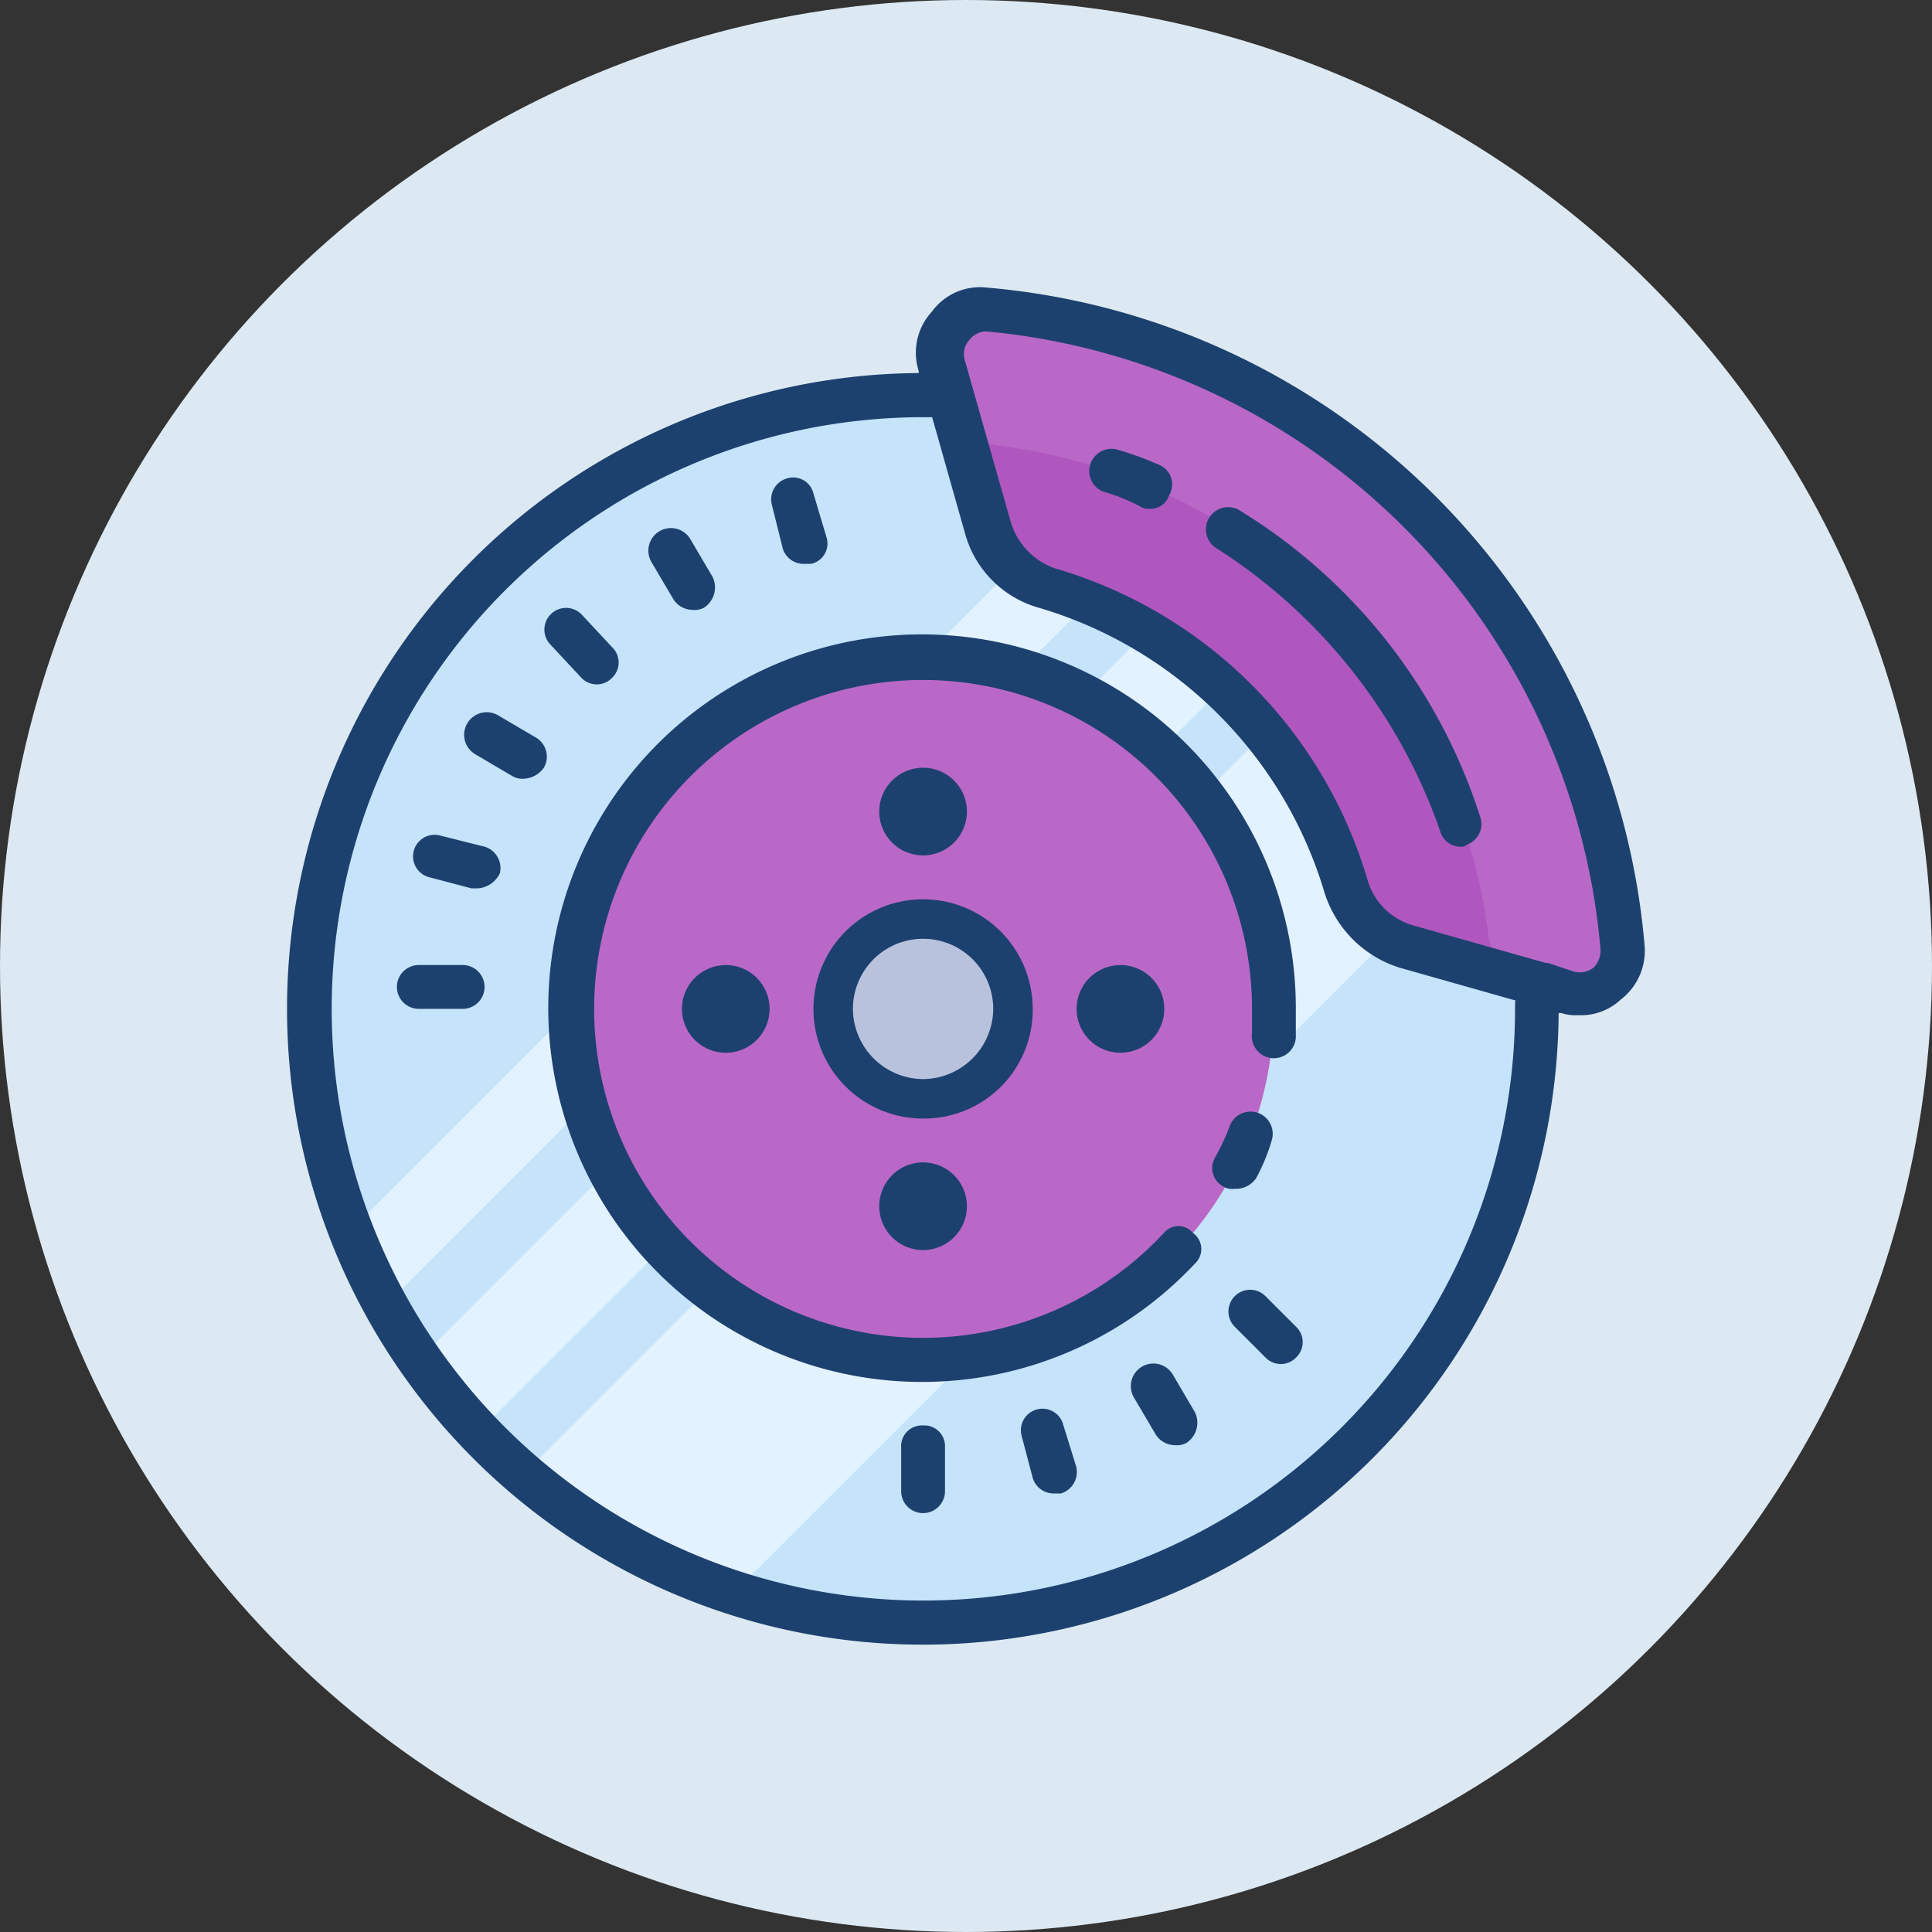 <svg xmlns="http://www.w3.org/2000/svg" width="32" height="32" viewBox="0 0 32 32">
  <rect x="0" y="0" width="32" height="32" fill="#333333" stroke="none"/>
  <g id="Brake" transform="translate(-40 -484)">
    <circle id="BG" cx="16" cy="16" r="16" transform="translate(40 484)" fill="#dce9f2"/>
    <g id="ic-brake" transform="translate(42.758 488.673)">
      <path id="Path_84786" data-name="Path 84786" d="M13.168,5A10.168,10.168,0,1,0,23.336,15.168,10.168,10.168,0,0,0,13.168,5Z" transform="translate(-0.637 -3.13)" fill="#c5e4fa"/>
      <path id="Path_84787" data-name="Path 84787" d="M8.051,28A9.678,9.678,0,0,0,11.392,30.1L23.775,17.721V15.4a10.889,10.889,0,0,0-1.344-1.779Zm-.69-.763L21.6,13H19.417l-13,13A7.928,7.928,0,0,0,7.361,27.235ZM5.908,25.056,17.965,13H16.149L5.4,23.749A6.99,6.99,0,0,0,5.908,25.056Z" transform="translate(-2.165 -8.225)" fill="#e3f2ff"/>
      <path id="Path_84788" data-name="Path 84788" d="M32.726,1l5.447,1.816,3.995,4.358,1.089,4.721-.726.363-3.268-.726L37.447,7.9,33.816,5.721,32.726,4.631,32,1.726Z" transform="translate(-19.106 -0.583)" fill="#b057bf"/>
      <path id="Path_84789" data-name="Path 84789" d="M42.168,7.173,38.173,2.816,32.726,1,32,1.726l.254,1.017a.738.738,0,0,0,.617.545,9.367,9.367,0,0,1,8.134,8.134.738.738,0,0,0,.545.617l.98.218.726-.363Z" transform="translate(-19.106 -0.583)" fill="#ba68c8"/>
      <path id="Path_84790" data-name="Path 84790" d="M20.81,17a5.81,5.81,0,1,0,5.81,5.81A5.81,5.81,0,0,0,20.81,17Z" transform="translate(-8.279 -10.772)" fill="#ba68c8"/>
      <path id="Path_84791" data-name="Path 84791" d="M28.453,29a1.453,1.453,0,1,0,1.453,1.453A1.453,1.453,0,0,0,28.453,29Z" transform="translate(-15.921 -18.415)" fill="#b8c2dd"/>
      <path id="Path_84792" data-name="Path 84792" d="M41.32,19.517a3.142,3.142,0,0,0,.254-.617.368.368,0,0,0-.69-.254,3.665,3.665,0,0,1-.254.545.347.347,0,0,0,.145.472.272.272,0,0,0,.182.036A.4.4,0,0,0,41.32,19.517Zm-.254-11.04a.368.368,0,1,0-.4.617,9.1,9.1,0,0,1,3.7,4.685.349.349,0,0,0,.327.254A.133.133,0,0,0,44.806,14a.363.363,0,0,0,.218-.472A9.241,9.241,0,0,0,41.066,8.477Zm-1.344-.763a5.3,5.3,0,0,0-.69-.254.368.368,0,0,0-.254.69A3.142,3.142,0,0,1,39.4,8.4a.218.218,0,0,0,.145.036.318.318,0,0,0,.327-.218A.35.35,0,0,0,39.722,7.714Z" transform="translate(-23.269 -4.682)" fill="#1d416f"/>
      <path id="Path_84793" data-name="Path 84793" d="M24.168,25.878a5.448,5.448,0,1,1,1.453-3.7v.4a.365.365,0,1,0,.726.073v-.472a6.191,6.191,0,1,0-1.67,4.212.327.327,0,0,0-.036-.508A.31.31,0,0,0,24.168,25.878Z" transform="translate(-7.642 -10.136)" fill="#1d416f"/>
      <path id="Path_84794" data-name="Path 84794" d="M25.81,25.995a1.816,1.816,0,1,0-1.816,1.816A1.8,1.8,0,0,0,25.81,25.995Zm-1.816,1.162a1.17,1.17,0,0,1-1.162-1.162,1.162,1.162,0,1,1,2.324,0A1.17,1.17,0,0,1,23.995,27.157Zm0-5.157a.726.726,0,1,0,.726.726A.726.726,0,0,0,23.995,22Zm0,6.537a.726.726,0,1,0,.726.726A.726.726,0,0,0,23.995,28.537Zm-3.268-3.268a.726.726,0,1,0,.726.726A.726.726,0,0,0,20.726,25.268Zm6.537,0a.726.726,0,1,0,.726.726A.726.726,0,0,0,27.263,25.268Z" transform="translate(-11.463 -13.957)" fill="#1d416f"/>
      <path id="Path_84795" data-name="Path 84795" d="M13.584.09a.984.984,0,0,0-.908.4,1,1,0,0,0-.218.98v.036a10.531,10.531,0,1,0,10.6,10.6H23.1a.8.8,0,0,0,.291.036.959.959,0,0,0,.69-.254,1.02,1.02,0,0,0,.4-.908A11.959,11.959,0,0,0,13.584.09Zm8.752,11.947a9.8,9.8,0,1,1-9.8-9.8h.145l.545,1.925a1.764,1.764,0,0,0,1.235,1.235,7,7,0,0,1,4.721,4.721,1.9,1.9,0,0,0,1.235,1.235l1.925.545C22.336,11.929,22.336,12,22.336,12.038Zm1.416-.98a.412.412,0,0,1-.109.291.37.37,0,0,1-.327.073l-.436-.145h-.036l-2.179-.617a1.1,1.1,0,0,1-.763-.726A7.616,7.616,0,0,0,14.71,4.739a1.172,1.172,0,0,1-.726-.763l-.763-2.687a.348.348,0,0,1,.073-.327.368.368,0,0,1,.254-.145h.036A11.249,11.249,0,0,1,23.752,11.057Z" fill="#1d416f"/>
      <path id="Path_84796" data-name="Path 84796" d="M8.089,16.828H7.363a.363.363,0,1,0,0,.726h.726a.363.363,0,1,0,0-.726Zm7.626,7.626a.343.343,0,0,0-.363.363v.726a.363.363,0,1,0,.726,0v-.726A.343.343,0,0,0,15.715,24.454ZM13.391,9.929a.361.361,0,0,0,.363.254h.109a.345.345,0,0,0,.254-.436L13.9,9.021a.345.345,0,0,0-.436-.254.36.36,0,0,0-.254.436ZM18.04,24.454a.357.357,0,1,0-.69.182l.182.69a.361.361,0,0,0,.363.254H18a.373.373,0,0,0,.254-.436ZM11.576,10.764a.381.381,0,0,0,.327.182.327.327,0,0,0,.182-.036.4.4,0,0,0,.145-.508l-.363-.617a.374.374,0,1,0-.654.363Zm8.28,12.855a.374.374,0,0,0-.654.363l.363.617a.381.381,0,0,0,.327.182.327.327,0,0,0,.182-.036.4.4,0,0,0,.145-.508Zm-9.8-11.548a.351.351,0,0,0,.508,0,.351.351,0,0,0,0-.508l-.508-.545a.359.359,0,1,0-.508.508Zm11.33,10.241a.359.359,0,0,0-.508.508l.508.508a.351.351,0,0,0,.508,0,.351.351,0,0,0,0-.508ZM9.288,13.052l-.617-.363a.374.374,0,1,0-.363.654l.617.363a.327.327,0,0,0,.182.036.433.433,0,0,0,.327-.182A.367.367,0,0,0,9.288,13.052Zm-.835,1.816-.726-.182a.357.357,0,1,0-.182.69l.69.182h.109a.437.437,0,0,0,.363-.254A.373.373,0,0,0,8.453,14.867Z" transform="translate(-3.184 -5.517)" fill="#1d416f"/>
    </g>
  </g>
</svg>
